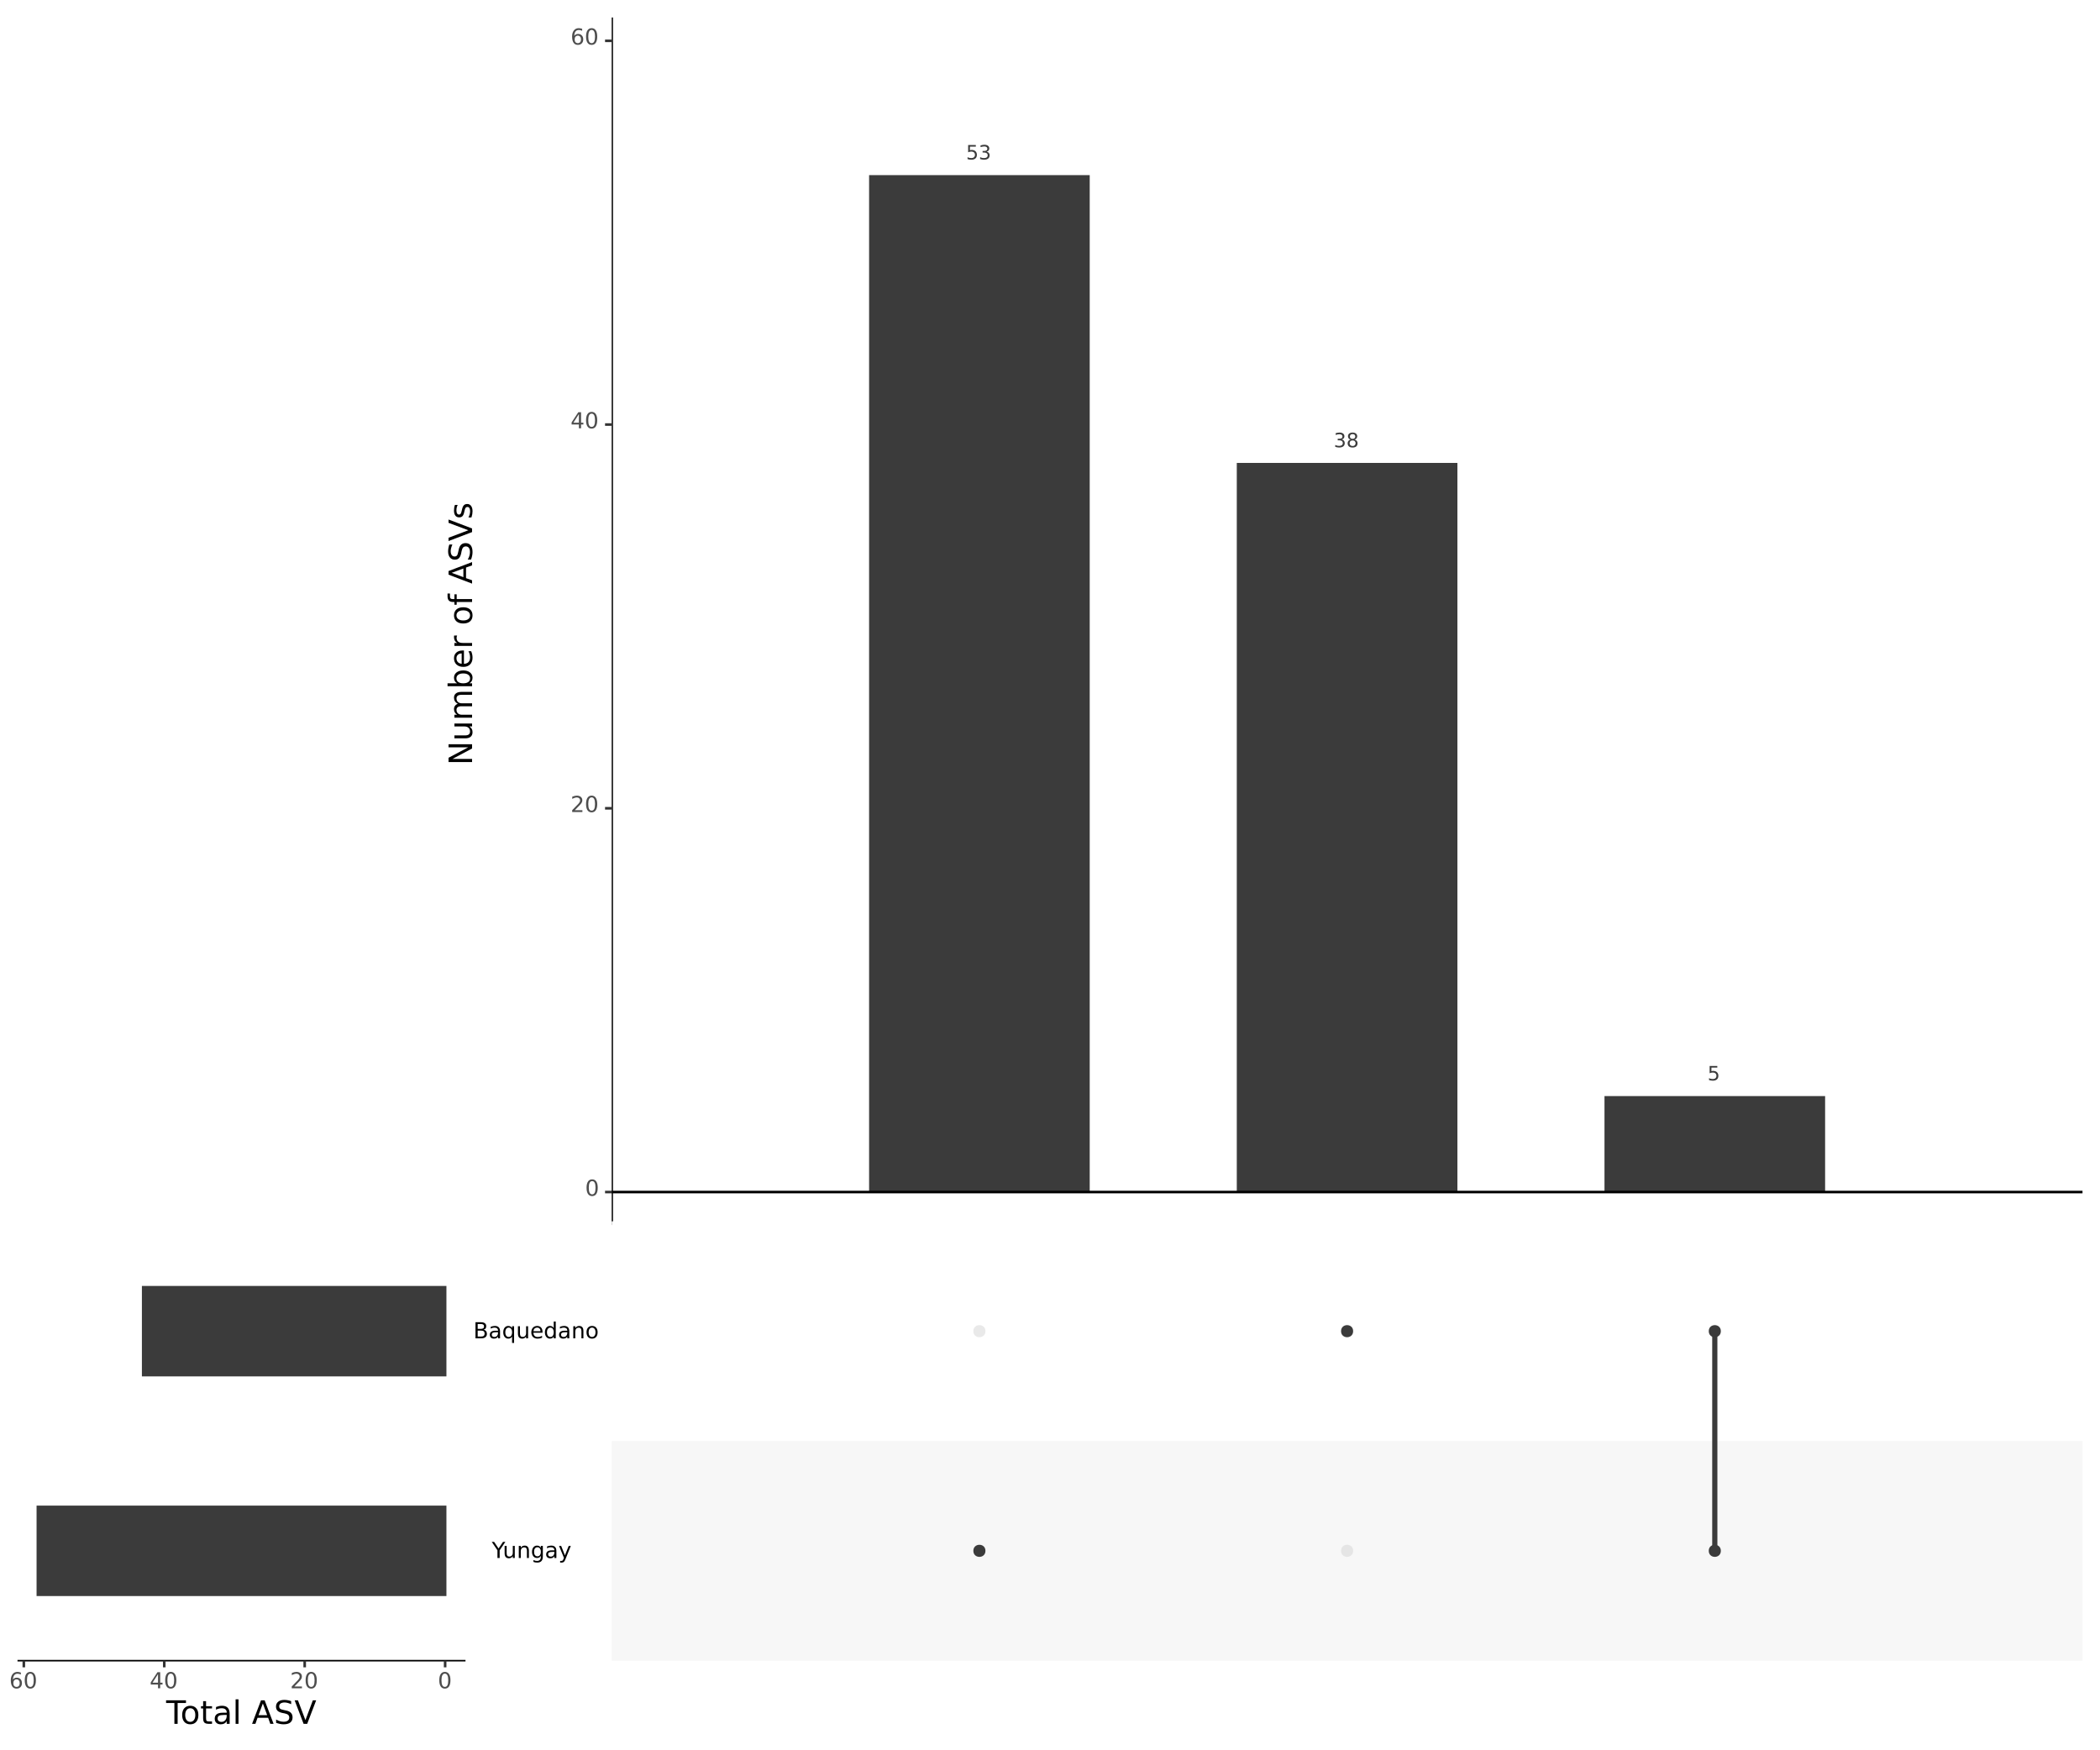 <?xml version="1.0" encoding="UTF-8"?>
<svg xmlns="http://www.w3.org/2000/svg" xmlns:xlink="http://www.w3.org/1999/xlink" width="864pt" height="720pt" viewBox="0 0 864 720" version="1.1">
<defs>
<g>
<symbol overflow="visible" id="glyph0-0">
<path style="stroke:none;" d="M 0.406 1.438 L 0.406 -5.734 L 4.469 -5.734 L 4.469 1.438 Z M 0.859 0.984 L 4.016 0.984 L 4.016 -5.281 L 0.859 -5.281 Z M 0.859 0.984 "/>
</symbol>
<symbol overflow="visible" id="glyph0-1">
<path style="stroke:none;" d="M 0.875 -5.938 L 4.031 -5.938 L 4.031 -5.266 L 1.609 -5.266 L 1.609 -3.797 C 1.723 -3.836 1.836 -3.867 1.953 -3.891 C 2.078 -3.91 2.195 -3.922 2.312 -3.922 C 2.977 -3.922 3.504 -3.738 3.891 -3.375 C 4.273 -3.008 4.469 -2.52 4.469 -1.906 C 4.469 -1.27 4.27 -0.773 3.875 -0.422 C 3.477 -0.066 2.914 0.109 2.188 0.109 C 1.938 0.109 1.68 0.086 1.422 0.047 C 1.172 0.004 0.906 -0.055 0.625 -0.141 L 0.625 -0.953 C 0.863 -0.816 1.109 -0.719 1.359 -0.656 C 1.617 -0.594 1.891 -0.562 2.172 -0.562 C 2.629 -0.562 2.992 -0.68 3.266 -0.922 C 3.535 -1.16 3.672 -1.488 3.672 -1.906 C 3.672 -2.32 3.535 -2.648 3.266 -2.891 C 2.992 -3.129 2.629 -3.25 2.172 -3.25 C 1.961 -3.25 1.75 -3.223 1.531 -3.172 C 1.32 -3.129 1.102 -3.055 0.875 -2.953 Z M 0.875 -5.938 "/>
</symbol>
<symbol overflow="visible" id="glyph0-2">
<path style="stroke:none;" d="M 3.297 -3.203 C 3.68 -3.117 3.984 -2.945 4.203 -2.688 C 4.422 -2.426 4.531 -2.102 4.531 -1.719 C 4.531 -1.133 4.328 -0.68 3.922 -0.359 C 3.516 -0.047 2.941 0.109 2.203 0.109 C 1.953 0.109 1.695 0.082 1.438 0.031 C 1.176 -0.008 0.906 -0.078 0.625 -0.172 L 0.625 -0.953 C 0.844 -0.828 1.082 -0.727 1.344 -0.656 C 1.613 -0.594 1.895 -0.562 2.188 -0.562 C 2.688 -0.562 3.066 -0.66 3.328 -0.859 C 3.598 -1.055 3.734 -1.344 3.734 -1.719 C 3.734 -2.07 3.609 -2.348 3.359 -2.547 C 3.117 -2.742 2.781 -2.844 2.344 -2.844 L 1.641 -2.844 L 1.641 -3.5 L 2.375 -3.5 C 2.77 -3.5 3.07 -3.578 3.281 -3.734 C 3.488 -3.891 3.594 -4.117 3.594 -4.422 C 3.594 -4.723 3.484 -4.953 3.266 -5.109 C 3.047 -5.273 2.738 -5.359 2.344 -5.359 C 2.113 -5.359 1.875 -5.332 1.625 -5.281 C 1.375 -5.238 1.098 -5.172 0.797 -5.078 L 0.797 -5.781 C 1.098 -5.875 1.383 -5.941 1.656 -5.984 C 1.926 -6.023 2.176 -6.047 2.406 -6.047 C 3.02 -6.047 3.504 -5.906 3.859 -5.625 C 4.211 -5.352 4.391 -4.977 4.391 -4.5 C 4.391 -4.176 4.297 -3.898 4.109 -3.672 C 3.922 -3.441 3.648 -3.285 3.297 -3.203 Z M 3.297 -3.203 "/>
</symbol>
<symbol overflow="visible" id="glyph0-3">
<path style="stroke:none;" d="M 2.594 -2.812 C 2.207 -2.812 1.906 -2.707 1.688 -2.5 C 1.469 -2.301 1.359 -2.023 1.359 -1.672 C 1.359 -1.316 1.469 -1.035 1.688 -0.828 C 1.906 -0.617 2.207 -0.516 2.594 -0.516 C 2.969 -0.516 3.266 -0.617 3.484 -0.828 C 3.703 -1.035 3.812 -1.316 3.812 -1.672 C 3.812 -2.023 3.703 -2.301 3.484 -2.5 C 3.266 -2.707 2.969 -2.812 2.594 -2.812 Z M 1.781 -3.156 C 1.438 -3.238 1.164 -3.398 0.969 -3.641 C 0.781 -3.879 0.688 -4.164 0.688 -4.5 C 0.688 -4.977 0.852 -5.352 1.188 -5.625 C 1.531 -5.906 2 -6.047 2.594 -6.047 C 3.176 -6.047 3.633 -5.906 3.969 -5.625 C 4.312 -5.352 4.484 -4.977 4.484 -4.5 C 4.484 -4.164 4.383 -3.879 4.188 -3.641 C 4 -3.398 3.734 -3.238 3.391 -3.156 C 3.773 -3.07 4.078 -2.895 4.297 -2.625 C 4.516 -2.363 4.625 -2.047 4.625 -1.672 C 4.625 -1.098 4.445 -0.656 4.094 -0.344 C 3.738 -0.039 3.238 0.109 2.594 0.109 C 1.938 0.109 1.43 -0.039 1.078 -0.344 C 0.723 -0.656 0.547 -1.098 0.547 -1.672 C 0.547 -2.047 0.656 -2.363 0.875 -2.625 C 1.094 -2.895 1.395 -3.07 1.781 -3.156 Z M 1.484 -4.422 C 1.484 -4.117 1.578 -3.879 1.766 -3.703 C 1.961 -3.535 2.238 -3.453 2.594 -3.453 C 2.938 -3.453 3.203 -3.535 3.391 -3.703 C 3.586 -3.879 3.688 -4.117 3.688 -4.422 C 3.688 -4.734 3.586 -4.973 3.391 -5.141 C 3.203 -5.316 2.938 -5.406 2.594 -5.406 C 2.238 -5.406 1.961 -5.316 1.766 -5.141 C 1.578 -4.973 1.484 -4.734 1.484 -4.422 Z M 1.484 -4.422 "/>
</symbol>
<symbol overflow="visible" id="glyph1-0">
<path style="stroke:none;" d="M 0.453 1.609 L 0.453 -6.406 L 5 -6.406 L 5 1.609 Z M 0.969 1.094 L 4.5 1.094 L 4.5 -5.906 L 0.969 -5.906 Z M 0.969 1.094 "/>
</symbol>
<symbol overflow="visible" id="glyph1-1">
<path style="stroke:none;" d="M 2.891 -6.031 C 2.43 -6.031 2.082 -5.801 1.844 -5.344 C 1.613 -4.895 1.5 -4.219 1.5 -3.312 C 1.5 -2.395 1.613 -1.707 1.844 -1.25 C 2.082 -0.801 2.43 -0.578 2.891 -0.578 C 3.359 -0.578 3.707 -0.801 3.938 -1.25 C 4.164 -1.707 4.281 -2.395 4.281 -3.312 C 4.281 -4.219 4.164 -4.895 3.938 -5.344 C 3.707 -5.801 3.359 -6.031 2.891 -6.031 Z M 2.891 -6.75 C 3.629 -6.75 4.195 -6.453 4.594 -5.859 C 4.988 -5.273 5.188 -4.426 5.188 -3.312 C 5.188 -2.195 4.988 -1.344 4.594 -0.75 C 4.195 -0.164 3.629 0.125 2.891 0.125 C 2.148 0.125 1.582 -0.164 1.188 -0.75 C 0.789 -1.344 0.594 -2.195 0.594 -3.312 C 0.594 -4.426 0.789 -5.273 1.188 -5.859 C 1.582 -6.453 2.148 -6.75 2.891 -6.75 Z M 2.891 -6.75 "/>
</symbol>
<symbol overflow="visible" id="glyph1-2">
<path style="stroke:none;" d="M 1.75 -0.75 L 4.875 -0.75 L 4.875 0 L 0.672 0 L 0.672 -0.75 C 1.004 -1.102 1.461 -1.578 2.047 -2.172 C 2.641 -2.766 3.016 -3.148 3.172 -3.328 C 3.453 -3.648 3.648 -3.922 3.766 -4.141 C 3.879 -4.359 3.938 -4.578 3.938 -4.797 C 3.938 -5.148 3.812 -5.438 3.562 -5.656 C 3.32 -5.883 3.004 -6 2.609 -6 C 2.328 -6 2.031 -5.945 1.719 -5.844 C 1.406 -5.75 1.066 -5.602 0.703 -5.406 L 0.703 -6.312 C 1.066 -6.457 1.406 -6.566 1.719 -6.641 C 2.031 -6.711 2.316 -6.75 2.578 -6.75 C 3.266 -6.75 3.812 -6.578 4.219 -6.234 C 4.633 -5.891 4.844 -5.43 4.844 -4.859 C 4.844 -4.586 4.789 -4.328 4.688 -4.078 C 4.582 -3.836 4.395 -3.551 4.125 -3.219 C 4.051 -3.133 3.816 -2.883 3.422 -2.469 C 3.023 -2.062 2.469 -1.488 1.75 -0.75 Z M 1.75 -0.75 "/>
</symbol>
<symbol overflow="visible" id="glyph1-3">
<path style="stroke:none;" d="M 3.438 -5.844 L 1.172 -2.312 L 3.438 -2.312 Z M 3.203 -6.625 L 4.328 -6.625 L 4.328 -2.312 L 5.281 -2.312 L 5.281 -1.562 L 4.328 -1.562 L 4.328 0 L 3.438 0 L 3.438 -1.562 L 0.438 -1.562 L 0.438 -2.422 Z M 3.203 -6.625 "/>
</symbol>
<symbol overflow="visible" id="glyph1-4">
<path style="stroke:none;" d="M 3 -3.672 C 2.594 -3.672 2.27 -3.531 2.031 -3.25 C 1.801 -2.977 1.688 -2.602 1.688 -2.125 C 1.688 -1.645 1.801 -1.266 2.031 -0.984 C 2.27 -0.711 2.594 -0.578 3 -0.578 C 3.406 -0.578 3.723 -0.711 3.953 -0.984 C 4.191 -1.266 4.312 -1.645 4.312 -2.125 C 4.312 -2.602 4.191 -2.977 3.953 -3.25 C 3.723 -3.531 3.406 -3.672 3 -3.672 Z M 4.781 -6.484 L 4.781 -5.672 C 4.551 -5.773 4.32 -5.852 4.094 -5.906 C 3.863 -5.969 3.641 -6 3.422 -6 C 2.828 -6 2.375 -5.797 2.062 -5.391 C 1.75 -4.992 1.57 -4.391 1.531 -3.578 C 1.707 -3.836 1.926 -4.035 2.188 -4.172 C 2.445 -4.305 2.738 -4.375 3.062 -4.375 C 3.719 -4.375 4.238 -4.172 4.625 -3.766 C 5.02 -3.367 5.219 -2.82 5.219 -2.125 C 5.219 -1.445 5.016 -0.898 4.609 -0.484 C 4.203 -0.078 3.664 0.125 3 0.125 C 2.238 0.125 1.656 -0.164 1.25 -0.75 C 0.844 -1.344 0.641 -2.195 0.641 -3.312 C 0.641 -4.352 0.883 -5.188 1.375 -5.812 C 1.875 -6.438 2.547 -6.75 3.391 -6.75 C 3.609 -6.75 3.832 -6.723 4.062 -6.672 C 4.289 -6.629 4.531 -6.566 4.781 -6.484 Z M 4.781 -6.484 "/>
</symbol>
<symbol overflow="visible" id="glyph1-5">
<path style="stroke:none;" d="M -0.016 -6.625 L 0.953 -6.625 L 2.781 -3.906 L 4.609 -6.625 L 5.578 -6.625 L 3.234 -3.156 L 3.234 0 L 2.328 0 L 2.328 -3.156 Z M -0.016 -6.625 "/>
</symbol>
<symbol overflow="visible" id="glyph1-6">
<path style="stroke:none;" d="M 0.766 -1.969 L 0.766 -4.969 L 1.594 -4.969 L 1.594 -2 C 1.594 -1.52 1.68 -1.16 1.859 -0.922 C 2.047 -0.691 2.32 -0.578 2.688 -0.578 C 3.133 -0.578 3.484 -0.719 3.734 -1 C 3.992 -1.281 4.125 -1.664 4.125 -2.156 L 4.125 -4.969 L 4.938 -4.969 L 4.938 0 L 4.125 0 L 4.125 -0.766 C 3.926 -0.461 3.691 -0.238 3.422 -0.094 C 3.16 0.051 2.859 0.125 2.516 0.125 C 1.941 0.125 1.504 -0.051 1.203 -0.406 C 0.91 -0.758 0.766 -1.281 0.766 -1.969 Z M 2.828 -5.094 Z M 2.828 -5.094 "/>
</symbol>
<symbol overflow="visible" id="glyph1-7">
<path style="stroke:none;" d="M 4.984 -3 L 4.984 0 L 4.172 0 L 4.172 -2.969 C 4.172 -3.445 4.078 -3.801 3.891 -4.031 C 3.711 -4.258 3.441 -4.375 3.078 -4.375 C 2.629 -4.375 2.273 -4.234 2.016 -3.953 C 1.766 -3.672 1.641 -3.289 1.641 -2.812 L 1.641 0 L 0.828 0 L 0.828 -4.969 L 1.641 -4.969 L 1.641 -4.203 C 1.836 -4.504 2.066 -4.727 2.328 -4.875 C 2.598 -5.02 2.906 -5.094 3.25 -5.094 C 3.82 -5.094 4.254 -4.914 4.547 -4.562 C 4.836 -4.207 4.984 -3.688 4.984 -3 Z M 4.984 -3 "/>
</symbol>
<symbol overflow="visible" id="glyph1-8">
<path style="stroke:none;" d="M 4.125 -2.547 C 4.125 -3.141 4 -3.598 3.75 -3.922 C 3.508 -4.242 3.172 -4.406 2.734 -4.406 C 2.297 -4.406 1.953 -4.242 1.703 -3.922 C 1.461 -3.598 1.344 -3.141 1.344 -2.547 C 1.344 -1.953 1.461 -1.492 1.703 -1.172 C 1.953 -0.848 2.297 -0.688 2.734 -0.688 C 3.172 -0.688 3.508 -0.848 3.75 -1.172 C 4 -1.492 4.125 -1.953 4.125 -2.547 Z M 4.953 -0.625 C 4.953 0.227 4.758 0.859 4.375 1.266 C 4 1.68 3.426 1.891 2.656 1.891 C 2.363 1.891 2.086 1.867 1.828 1.828 C 1.578 1.785 1.332 1.719 1.094 1.625 L 1.094 0.828 C 1.332 0.961 1.566 1.062 1.797 1.125 C 2.035 1.188 2.281 1.219 2.531 1.219 C 3.062 1.219 3.457 1.078 3.719 0.797 C 3.988 0.516 4.125 0.094 4.125 -0.469 L 4.125 -0.875 C 3.957 -0.582 3.742 -0.363 3.484 -0.219 C 3.223 -0.07 2.906 0 2.531 0 C 1.926 0 1.438 -0.227 1.062 -0.688 C 0.688 -1.156 0.5 -1.773 0.5 -2.547 C 0.5 -3.316 0.688 -3.93 1.062 -4.391 C 1.438 -4.859 1.926 -5.094 2.531 -5.094 C 2.906 -5.094 3.223 -5.02 3.484 -4.875 C 3.742 -4.727 3.957 -4.508 4.125 -4.219 L 4.125 -4.969 L 4.953 -4.969 Z M 4.953 -0.625 "/>
</symbol>
<symbol overflow="visible" id="glyph1-9">
<path style="stroke:none;" d="M 3.109 -2.5 C 2.453 -2.5 1.992 -2.422 1.734 -2.266 C 1.484 -2.117 1.359 -1.863 1.359 -1.5 C 1.359 -1.207 1.453 -0.977 1.641 -0.812 C 1.836 -0.645 2.098 -0.562 2.422 -0.562 C 2.879 -0.562 3.242 -0.719 3.516 -1.031 C 3.785 -1.352 3.922 -1.781 3.922 -2.312 L 3.922 -2.5 Z M 4.75 -2.844 L 4.75 0 L 3.922 0 L 3.922 -0.75 C 3.742 -0.445 3.516 -0.223 3.234 -0.078 C 2.953 0.055 2.613 0.125 2.219 0.125 C 1.707 0.125 1.301 -0.016 1 -0.297 C 0.695 -0.586 0.547 -0.973 0.547 -1.453 C 0.547 -2.004 0.734 -2.422 1.109 -2.703 C 1.484 -2.992 2.039 -3.141 2.781 -3.141 L 3.922 -3.141 L 3.922 -3.219 C 3.922 -3.594 3.797 -3.883 3.547 -4.094 C 3.305 -4.301 2.961 -4.406 2.516 -4.406 C 2.234 -4.406 1.957 -4.367 1.688 -4.297 C 1.414 -4.234 1.156 -4.129 0.906 -3.984 L 0.906 -4.75 C 1.207 -4.863 1.5 -4.945 1.781 -5 C 2.062 -5.062 2.336 -5.094 2.609 -5.094 C 3.328 -5.094 3.863 -4.906 4.219 -4.531 C 4.57 -4.156 4.75 -3.594 4.75 -2.844 Z M 4.75 -2.844 "/>
</symbol>
<symbol overflow="visible" id="glyph1-10">
<path style="stroke:none;" d="M 2.922 0.469 C 2.691 1.051 2.469 1.43 2.25 1.609 C 2.031 1.797 1.738 1.891 1.375 1.891 L 0.719 1.891 L 0.719 1.203 L 1.203 1.203 C 1.422 1.203 1.594 1.148 1.719 1.047 C 1.844 0.941 1.984 0.691 2.141 0.297 L 2.281 -0.078 L 0.266 -4.969 L 1.141 -4.969 L 2.688 -1.078 L 4.25 -4.969 L 5.109 -4.969 Z M 2.922 0.469 "/>
</symbol>
<symbol overflow="visible" id="glyph1-11">
<path style="stroke:none;" d="M 1.797 -3.172 L 1.797 -0.734 L 3.234 -0.734 C 3.711 -0.734 4.066 -0.832 4.297 -1.031 C 4.535 -1.238 4.656 -1.547 4.656 -1.953 C 4.656 -2.367 4.535 -2.676 4.297 -2.875 C 4.066 -3.07 3.711 -3.172 3.234 -3.172 Z M 1.797 -5.891 L 1.797 -3.891 L 3.109 -3.891 C 3.555 -3.891 3.883 -3.973 4.094 -4.141 C 4.312 -4.305 4.422 -4.555 4.422 -4.891 C 4.422 -5.223 4.312 -5.473 4.094 -5.641 C 3.883 -5.805 3.555 -5.891 3.109 -5.891 Z M 0.891 -6.625 L 3.188 -6.625 C 3.863 -6.625 4.383 -6.484 4.75 -6.203 C 5.125 -5.922 5.312 -5.516 5.312 -4.984 C 5.312 -4.578 5.219 -4.254 5.031 -4.016 C 4.844 -3.773 4.566 -3.629 4.203 -3.578 C 4.641 -3.484 4.977 -3.285 5.219 -2.984 C 5.469 -2.68 5.594 -2.305 5.594 -1.859 C 5.594 -1.266 5.391 -0.805 4.984 -0.484 C 4.586 -0.16 4.016 0 3.266 0 L 0.891 0 Z M 0.891 -6.625 "/>
</symbol>
<symbol overflow="visible" id="glyph1-12">
<path style="stroke:none;" d="M 1.344 -2.484 C 1.344 -1.879 1.469 -1.406 1.719 -1.062 C 1.969 -0.727 2.305 -0.562 2.734 -0.562 C 3.172 -0.562 3.508 -0.727 3.75 -1.062 C 4 -1.406 4.125 -1.879 4.125 -2.484 C 4.125 -3.086 4 -3.555 3.75 -3.891 C 3.508 -4.234 3.172 -4.406 2.734 -4.406 C 2.305 -4.406 1.969 -4.234 1.719 -3.891 C 1.469 -3.555 1.344 -3.086 1.344 -2.484 Z M 4.125 -0.75 C 3.957 -0.445 3.742 -0.223 3.484 -0.078 C 3.223 0.055 2.906 0.125 2.531 0.125 C 1.938 0.125 1.445 -0.113 1.062 -0.594 C 0.688 -1.07 0.5 -1.703 0.5 -2.484 C 0.5 -3.266 0.688 -3.895 1.062 -4.375 C 1.445 -4.852 1.938 -5.094 2.531 -5.094 C 2.906 -5.094 3.223 -5.02 3.484 -4.875 C 3.742 -4.727 3.957 -4.508 4.125 -4.219 L 4.125 -4.969 L 4.953 -4.969 L 4.953 1.891 L 4.125 1.891 Z M 4.125 -0.75 "/>
</symbol>
<symbol overflow="visible" id="glyph1-13">
<path style="stroke:none;" d="M 5.109 -2.688 L 5.109 -2.297 L 1.359 -2.297 C 1.391 -1.734 1.555 -1.301 1.859 -1 C 2.16 -0.707 2.582 -0.562 3.125 -0.562 C 3.438 -0.562 3.738 -0.598 4.031 -0.672 C 4.332 -0.754 4.629 -0.875 4.922 -1.031 L 4.922 -0.25 C 4.629 -0.125 4.328 -0.031 4.016 0.031 C 3.711 0.094 3.398 0.125 3.078 0.125 C 2.285 0.125 1.656 -0.102 1.188 -0.562 C 0.727 -1.02 0.5 -1.645 0.5 -2.438 C 0.5 -3.25 0.719 -3.895 1.156 -4.375 C 1.602 -4.852 2.195 -5.094 2.938 -5.094 C 3.602 -5.094 4.129 -4.875 4.516 -4.438 C 4.91 -4.008 5.109 -3.426 5.109 -2.688 Z M 4.297 -2.938 C 4.285 -3.375 4.156 -3.727 3.906 -4 C 3.664 -4.27 3.348 -4.406 2.953 -4.406 C 2.492 -4.406 2.125 -4.273 1.844 -4.016 C 1.57 -3.754 1.414 -3.391 1.375 -2.922 Z M 4.297 -2.938 "/>
</symbol>
<symbol overflow="visible" id="glyph1-14">
<path style="stroke:none;" d="M 4.125 -4.219 L 4.125 -6.906 L 4.953 -6.906 L 4.953 0 L 4.125 0 L 4.125 -0.75 C 3.957 -0.445 3.742 -0.223 3.484 -0.078 C 3.223 0.055 2.906 0.125 2.531 0.125 C 1.938 0.125 1.445 -0.113 1.062 -0.594 C 0.688 -1.07 0.5 -1.703 0.5 -2.484 C 0.5 -3.266 0.688 -3.895 1.062 -4.375 C 1.445 -4.852 1.938 -5.094 2.531 -5.094 C 2.906 -5.094 3.223 -5.02 3.484 -4.875 C 3.742 -4.727 3.957 -4.508 4.125 -4.219 Z M 1.344 -2.484 C 1.344 -1.879 1.469 -1.406 1.719 -1.062 C 1.969 -0.727 2.305 -0.562 2.734 -0.562 C 3.172 -0.562 3.508 -0.727 3.75 -1.062 C 4 -1.406 4.125 -1.879 4.125 -2.484 C 4.125 -3.086 4 -3.555 3.75 -3.891 C 3.508 -4.234 3.172 -4.406 2.734 -4.406 C 2.305 -4.406 1.969 -4.234 1.719 -3.891 C 1.469 -3.555 1.344 -3.086 1.344 -2.484 Z M 1.344 -2.484 "/>
</symbol>
<symbol overflow="visible" id="glyph1-15">
<path style="stroke:none;" d="M 2.781 -4.406 C 2.344 -4.406 1.992 -4.234 1.734 -3.891 C 1.484 -3.547 1.359 -3.078 1.359 -2.484 C 1.359 -1.891 1.484 -1.422 1.734 -1.078 C 1.992 -0.734 2.344 -0.562 2.781 -0.562 C 3.219 -0.562 3.562 -0.734 3.812 -1.078 C 4.07 -1.422 4.203 -1.891 4.203 -2.484 C 4.203 -3.066 4.07 -3.531 3.812 -3.875 C 3.562 -4.227 3.219 -4.406 2.781 -4.406 Z M 2.781 -5.094 C 3.488 -5.094 4.047 -4.859 4.453 -4.391 C 4.859 -3.93 5.062 -3.297 5.062 -2.484 C 5.062 -1.672 4.859 -1.031 4.453 -0.562 C 4.047 -0.102 3.488 0.125 2.781 0.125 C 2.07 0.125 1.516 -0.102 1.109 -0.562 C 0.703 -1.031 0.5 -1.672 0.5 -2.484 C 0.5 -3.297 0.703 -3.93 1.109 -4.391 C 1.516 -4.859 2.07 -5.094 2.781 -5.094 Z M 2.781 -5.094 "/>
</symbol>
<symbol overflow="visible" id="glyph2-0">
<path style="stroke:none;" d="M 2.344 -0.656 L -9.359 -0.656 L -9.359 -7.297 L 2.344 -7.297 Z M 1.609 -1.406 L 1.609 -6.562 L -8.625 -6.562 L -8.625 -1.406 Z M 1.609 -1.406 "/>
</symbol>
<symbol overflow="visible" id="glyph2-1">
<path style="stroke:none;" d="M -9.688 -1.297 L -9.688 -3.062 L -1.578 -7.359 L -9.688 -7.359 L -9.688 -8.625 L 0 -8.625 L 0 -6.875 L -8.094 -2.578 L 0 -2.578 L 0 -1.297 Z M -9.688 -1.297 "/>
</symbol>
<symbol overflow="visible" id="glyph2-2">
<path style="stroke:none;" d="M -2.859 -1.125 L -7.266 -1.125 L -7.266 -2.328 L -2.906 -2.328 C -2.219 -2.328 -1.703 -2.457 -1.359 -2.719 C -1.016 -2.988 -0.844 -3.395 -0.844 -3.938 C -0.844 -4.57 -1.047 -5.078 -1.453 -5.453 C -1.867 -5.828 -2.43 -6.016 -3.141 -6.016 L -7.266 -6.016 L -7.266 -7.219 L 0 -7.219 L 0 -6.016 L -1.109 -6.016 C -0.672 -5.723 -0.344 -5.383 -0.125 -5 C 0.082 -4.625 0.188 -4.18 0.188 -3.672 C 0.188 -2.836 -0.07 -2.203 -0.594 -1.766 C -1.113 -1.336 -1.867 -1.125 -2.859 -1.125 Z M -7.438 -4.125 Z M -7.438 -4.125 "/>
</symbol>
<symbol overflow="visible" id="glyph2-3">
<path style="stroke:none;" d="M -5.875 -6.906 C -6.406 -7.207 -6.797 -7.562 -7.047 -7.969 C -7.305 -8.383 -7.438 -8.875 -7.438 -9.438 C -7.438 -10.195 -7.172 -10.781 -6.641 -11.188 C -6.109 -11.602 -5.359 -11.812 -4.391 -11.812 L 0 -11.812 L 0 -10.609 L -4.344 -10.609 C -5.039 -10.609 -5.555 -10.484 -5.891 -10.234 C -6.234 -9.992 -6.406 -9.617 -6.406 -9.109 C -6.406 -8.492 -6.195 -8.004 -5.781 -7.641 C -5.375 -7.285 -4.816 -7.109 -4.109 -7.109 L 0 -7.109 L 0 -5.906 L -4.344 -5.906 C -5.039 -5.906 -5.555 -5.781 -5.891 -5.531 C -6.234 -5.289 -6.406 -4.91 -6.406 -4.391 C -6.406 -3.785 -6.195 -3.301 -5.781 -2.938 C -5.363 -2.582 -4.805 -2.406 -4.109 -2.406 L 0 -2.406 L 0 -1.203 L -7.266 -1.203 L -7.266 -2.406 L -6.141 -2.406 C -6.578 -2.676 -6.898 -3 -7.109 -3.375 C -7.328 -3.758 -7.438 -4.211 -7.438 -4.734 C -7.438 -5.266 -7.301 -5.711 -7.031 -6.078 C -6.77 -6.453 -6.383 -6.727 -5.875 -6.906 Z M -5.875 -6.906 "/>
</symbol>
<symbol overflow="visible" id="glyph2-4">
<path style="stroke:none;" d="M -3.625 -6.469 C -4.5 -6.469 -5.188 -6.285 -5.688 -5.922 C -6.188 -5.555 -6.438 -5.062 -6.438 -4.438 C -6.438 -3.801 -6.188 -3.301 -5.688 -2.938 C -5.188 -2.582 -4.5 -2.406 -3.625 -2.406 C -2.75 -2.406 -2.062 -2.582 -1.562 -2.938 C -1.062 -3.301 -0.812 -3.801 -0.812 -4.438 C -0.812 -5.062 -1.062 -5.555 -1.562 -5.922 C -2.062 -6.285 -2.75 -6.469 -3.625 -6.469 Z M -6.156 -2.406 C -6.594 -2.656 -6.914 -2.973 -7.125 -3.359 C -7.332 -3.742 -7.438 -4.203 -7.438 -4.734 C -7.438 -5.609 -7.086 -6.32 -6.391 -6.875 C -5.691 -7.426 -4.77 -7.703 -3.625 -7.703 C -2.477 -7.703 -1.555 -7.426 -0.859 -6.875 C -0.16 -6.32 0.188 -5.609 0.188 -4.734 C 0.188 -4.203 0.082 -3.742 -0.125 -3.359 C -0.332 -2.973 -0.656 -2.656 -1.094 -2.406 L 0 -2.406 L 0 -1.203 L -10.094 -1.203 L -10.094 -2.406 Z M -6.156 -2.406 "/>
</symbol>
<symbol overflow="visible" id="glyph2-5">
<path style="stroke:none;" d="M -3.938 -7.469 L -3.344 -7.469 L -3.344 -1.984 C -2.52 -2.035 -1.895 -2.281 -1.469 -2.719 C -1.039 -3.164 -0.828 -3.785 -0.828 -4.578 C -0.828 -5.035 -0.879 -5.477 -0.984 -5.906 C -1.098 -6.332 -1.27 -6.758 -1.5 -7.188 L -0.375 -7.188 C -0.188 -6.758 -0.047 -6.316 0.047 -5.859 C 0.141 -5.41 0.188 -4.957 0.188 -4.5 C 0.188 -3.344 -0.145 -2.426 -0.812 -1.75 C -1.488 -1.07 -2.406 -0.734 -3.562 -0.734 C -4.75 -0.734 -5.691 -1.051 -6.391 -1.688 C -7.086 -2.332 -7.438 -3.203 -7.438 -4.297 C -7.438 -5.273 -7.117 -6.047 -6.484 -6.609 C -5.859 -7.18 -5.008 -7.469 -3.938 -7.469 Z M -4.281 -6.266 C -4.938 -6.266 -5.457 -6.082 -5.844 -5.719 C -6.227 -5.363 -6.422 -4.895 -6.422 -4.312 C -6.422 -3.645 -6.234 -3.109 -5.859 -2.703 C -5.484 -2.305 -4.957 -2.078 -4.281 -2.016 Z M -4.281 -6.266 "/>
</symbol>
<symbol overflow="visible" id="glyph2-6">
<path style="stroke:none;" d="M -6.141 -5.453 C -6.223 -5.328 -6.281 -5.18 -6.312 -5.016 C -6.352 -4.859 -6.375 -4.688 -6.375 -4.5 C -6.375 -3.82 -6.156 -3.301 -5.719 -2.938 C -5.281 -2.582 -4.648 -2.406 -3.828 -2.406 L 0 -2.406 L 0 -1.203 L -7.266 -1.203 L -7.266 -2.406 L -6.141 -2.406 C -6.578 -2.656 -6.898 -2.977 -7.109 -3.375 C -7.328 -3.781 -7.438 -4.27 -7.438 -4.844 C -7.438 -4.926 -7.43 -5.016 -7.422 -5.109 C -7.41 -5.211 -7.395 -5.328 -7.375 -5.453 Z M -6.141 -5.453 "/>
</symbol>
<symbol overflow="visible" id="glyph2-7">
<path style="stroke:none;" d=""/>
</symbol>
<symbol overflow="visible" id="glyph2-8">
<path style="stroke:none;" d="M -6.422 -4.062 C -6.422 -3.426 -6.172 -2.922 -5.672 -2.547 C -5.172 -2.172 -4.488 -1.984 -3.625 -1.984 C -2.758 -1.984 -2.078 -2.164 -1.578 -2.531 C -1.078 -2.906 -0.828 -3.414 -0.828 -4.062 C -0.828 -4.695 -1.078 -5.203 -1.578 -5.578 C -2.078 -5.953 -2.758 -6.141 -3.625 -6.141 C -4.488 -6.141 -5.172 -5.953 -5.672 -5.578 C -6.172 -5.203 -6.422 -4.695 -6.422 -4.062 Z M -7.438 -4.062 C -7.438 -5.102 -7.098 -5.922 -6.422 -6.516 C -5.754 -7.109 -4.82 -7.406 -3.625 -7.406 C -2.438 -7.406 -1.504 -7.109 -0.828 -6.516 C -0.148 -5.922 0.188 -5.102 0.188 -4.062 C 0.188 -3.02 -0.148 -2.203 -0.828 -1.609 C -1.504 -1.023 -2.438 -0.734 -3.625 -0.734 C -4.82 -0.734 -5.754 -1.023 -6.422 -1.609 C -7.098 -2.203 -7.438 -3.02 -7.438 -4.062 Z M -7.438 -4.062 "/>
</symbol>
<symbol overflow="visible" id="glyph2-9">
<path style="stroke:none;" d="M -10.094 -4.922 L -9.094 -4.922 L -9.094 -3.781 C -9.094 -3.352 -9.004 -3.055 -8.828 -2.891 C -8.66 -2.723 -8.352 -2.641 -7.906 -2.641 L -7.266 -2.641 L -7.266 -4.609 L -6.328 -4.609 L -6.328 -2.641 L 0 -2.641 L 0 -1.453 L -6.328 -1.453 L -6.328 -0.312 L -7.266 -0.312 L -7.266 -1.453 L -7.766 -1.453 C -8.578 -1.453 -9.164 -1.641 -9.531 -2.016 C -9.906 -2.391 -10.094 -2.984 -10.094 -3.797 Z M -10.094 -4.922 "/>
</symbol>
<symbol overflow="visible" id="glyph2-10">
<path style="stroke:none;" d="M -8.391 -4.547 L -3.578 -2.766 L -3.578 -6.328 Z M -9.688 -3.797 L -9.688 -5.281 L 0 -8.969 L 0 -7.609 L -2.484 -6.734 L -2.484 -2.359 L 0 -1.484 L 0 -0.109 Z M -9.688 -3.797 "/>
</symbol>
<symbol overflow="visible" id="glyph2-11">
<path style="stroke:none;" d="M -9.359 -7.109 L -8.094 -7.109 C -8.32 -6.609 -8.492 -6.133 -8.609 -5.688 C -8.734 -5.25 -8.797 -4.828 -8.797 -4.422 C -8.797 -3.711 -8.656 -3.16 -8.375 -2.766 C -8.102 -2.379 -7.711 -2.188 -7.203 -2.188 C -6.773 -2.188 -6.453 -2.316 -6.234 -2.578 C -6.016 -2.836 -5.836 -3.328 -5.703 -4.047 L -5.531 -4.828 C -5.352 -5.805 -5.031 -6.523 -4.562 -6.984 C -4.094 -7.453 -3.461 -7.688 -2.672 -7.688 C -1.734 -7.688 -1.02 -7.367 -0.531 -6.734 C -0.051 -6.109 0.188 -5.191 0.188 -3.984 C 0.188 -3.523 0.133 -3.035 0.031 -2.516 C -0.07 -2.004 -0.223 -1.473 -0.422 -0.922 L -1.781 -0.922 C -1.477 -1.453 -1.25 -1.973 -1.094 -2.484 C -0.945 -2.992 -0.875 -3.492 -0.875 -3.984 C -0.875 -4.734 -1.02 -5.312 -1.312 -5.719 C -1.602 -6.125 -2.023 -6.328 -2.578 -6.328 C -3.047 -6.328 -3.414 -6.18 -3.688 -5.891 C -3.957 -5.598 -4.16 -5.117 -4.297 -4.453 L -4.453 -3.656 C -4.641 -2.676 -4.941 -1.969 -5.359 -1.531 C -5.773 -1.094 -6.352 -0.875 -7.094 -0.875 C -7.945 -0.875 -8.617 -1.176 -9.109 -1.781 C -9.609 -2.383 -9.859 -3.219 -9.859 -4.281 C -9.859 -4.727 -9.816 -5.188 -9.734 -5.656 C -9.648 -6.133 -9.523 -6.617 -9.359 -7.109 Z M -9.359 -7.109 "/>
</symbol>
<symbol overflow="visible" id="glyph2-12">
<path style="stroke:none;" d="M 0 -3.797 L -9.688 -0.109 L -9.688 -1.469 L -1.531 -4.547 L -9.688 -7.609 L -9.688 -8.969 L 0 -5.281 Z M 0 -3.797 "/>
</symbol>
<symbol overflow="visible" id="glyph2-13">
<path style="stroke:none;" d="M -7.047 -5.875 L -5.922 -5.875 C -6.098 -5.539 -6.227 -5.191 -6.312 -4.828 C -6.395 -4.461 -6.438 -4.086 -6.438 -3.703 C -6.438 -3.109 -6.344 -2.66 -6.156 -2.359 C -5.977 -2.066 -5.707 -1.922 -5.344 -1.922 C -5.07 -1.922 -4.859 -2.023 -4.703 -2.234 C -4.547 -2.453 -4.395 -2.879 -4.25 -3.516 L -4.156 -3.938 C -3.977 -4.781 -3.723 -5.379 -3.391 -5.734 C -3.055 -6.086 -2.594 -6.266 -2 -6.266 C -1.332 -6.266 -0.801 -6 -0.406 -5.469 C -0.008 -4.938 0.188 -4.203 0.188 -3.266 C 0.188 -2.879 0.148 -2.473 0.078 -2.047 C 0.004 -1.629 -0.109 -1.188 -0.266 -0.719 L -1.5 -0.719 C -1.27 -1.156 -1.098 -1.586 -0.984 -2.016 C -0.867 -2.453 -0.812 -2.879 -0.812 -3.297 C -0.812 -3.859 -0.906 -4.289 -1.094 -4.594 C -1.289 -4.895 -1.562 -5.047 -1.906 -5.047 C -2.238 -5.047 -2.488 -4.938 -2.656 -4.719 C -2.832 -4.5 -3 -4.02 -3.156 -3.281 L -3.25 -2.859 C -3.406 -2.117 -3.645 -1.582 -3.969 -1.25 C -4.289 -0.926 -4.734 -0.766 -5.297 -0.766 C -5.984 -0.766 -6.508 -1.004 -6.875 -1.484 C -7.25 -1.973 -7.438 -2.664 -7.438 -3.562 C -7.438 -4 -7.406 -4.41 -7.344 -4.797 C -7.281 -5.191 -7.18 -5.551 -7.047 -5.875 Z M -7.047 -5.875 "/>
</symbol>
<symbol overflow="visible" id="glyph3-0">
<path style="stroke:none;" d="M 0.656 2.344 L 0.656 -9.359 L 7.297 -9.359 L 7.297 2.344 Z M 1.406 1.609 L 6.562 1.609 L 6.562 -8.625 L 1.406 -8.625 Z M 1.406 1.609 "/>
</symbol>
<symbol overflow="visible" id="glyph3-1">
<path style="stroke:none;" d="M -0.031 -9.688 L 8.156 -9.688 L 8.156 -8.578 L 4.719 -8.578 L 4.719 0 L 3.391 0 L 3.391 -8.578 L -0.031 -8.578 Z M -0.031 -9.688 "/>
</symbol>
<symbol overflow="visible" id="glyph3-2">
<path style="stroke:none;" d="M 4.062 -6.422 C 3.426 -6.422 2.922 -6.172 2.547 -5.672 C 2.172 -5.172 1.984 -4.488 1.984 -3.625 C 1.984 -2.758 2.164 -2.078 2.531 -1.578 C 2.906 -1.078 3.414 -0.828 4.062 -0.828 C 4.695 -0.828 5.203 -1.078 5.578 -1.578 C 5.953 -2.078 6.141 -2.758 6.141 -3.625 C 6.141 -4.488 5.953 -5.172 5.578 -5.672 C 5.203 -6.172 4.695 -6.422 4.062 -6.422 Z M 4.062 -7.438 C 5.102 -7.438 5.922 -7.098 6.516 -6.422 C 7.109 -5.754 7.406 -4.82 7.406 -3.625 C 7.406 -2.438 7.109 -1.504 6.516 -0.828 C 5.922 -0.148 5.102 0.188 4.062 0.188 C 3.02 0.188 2.203 -0.148 1.609 -0.828 C 1.023 -1.504 0.734 -2.438 0.734 -3.625 C 0.734 -4.82 1.023 -5.754 1.609 -6.422 C 2.203 -7.098 3.02 -7.438 4.062 -7.438 Z M 4.062 -7.438 "/>
</symbol>
<symbol overflow="visible" id="glyph3-3">
<path style="stroke:none;" d="M 2.438 -9.328 L 2.438 -7.266 L 4.891 -7.266 L 4.891 -6.328 L 2.438 -6.328 L 2.438 -2.391 C 2.438 -1.797 2.516 -1.414 2.672 -1.25 C 2.836 -1.082 3.164 -1 3.656 -1 L 4.891 -1 L 4.891 0 L 3.656 0 C 2.738 0 2.102 -0.172 1.75 -0.516 C 1.406 -0.859 1.234 -1.484 1.234 -2.391 L 1.234 -6.328 L 0.359 -6.328 L 0.359 -7.266 L 1.234 -7.266 L 1.234 -9.328 Z M 2.438 -9.328 "/>
</symbol>
<symbol overflow="visible" id="glyph3-4">
<path style="stroke:none;" d="M 4.547 -3.656 C 3.586 -3.656 2.922 -3.539 2.547 -3.312 C 2.172 -3.094 1.984 -2.719 1.984 -2.188 C 1.984 -1.77 2.125 -1.438 2.406 -1.188 C 2.688 -0.938 3.066 -0.812 3.547 -0.812 C 4.211 -0.812 4.742 -1.047 5.141 -1.516 C 5.535 -1.984 5.734 -2.609 5.734 -3.391 L 5.734 -3.656 Z M 6.938 -4.141 L 6.938 0 L 5.734 0 L 5.734 -1.109 C 5.461 -0.66 5.125 -0.332 4.719 -0.125 C 4.312 0.082 3.816 0.188 3.234 0.188 C 2.484 0.188 1.891 -0.02 1.453 -0.438 C 1.016 -0.852 0.797 -1.41 0.797 -2.109 C 0.797 -2.93 1.066 -3.547 1.609 -3.953 C 2.16 -4.367 2.977 -4.578 4.062 -4.578 L 5.734 -4.578 L 5.734 -4.703 C 5.734 -5.254 5.551 -5.676 5.188 -5.969 C 4.832 -6.27 4.328 -6.422 3.672 -6.422 C 3.254 -6.422 2.848 -6.367 2.453 -6.266 C 2.066 -6.172 1.691 -6.023 1.328 -5.828 L 1.328 -6.938 C 1.766 -7.102 2.188 -7.227 2.594 -7.312 C 3.008 -7.395 3.41 -7.438 3.797 -7.438 C 4.848 -7.438 5.633 -7.16 6.156 -6.609 C 6.676 -6.066 6.938 -5.242 6.938 -4.141 Z M 6.938 -4.141 "/>
</symbol>
<symbol overflow="visible" id="glyph3-5">
<path style="stroke:none;" d="M 1.25 -10.094 L 2.438 -10.094 L 2.438 0 L 1.25 0 Z M 1.25 -10.094 "/>
</symbol>
<symbol overflow="visible" id="glyph3-6">
<path style="stroke:none;" d=""/>
</symbol>
<symbol overflow="visible" id="glyph3-7">
<path style="stroke:none;" d="M 4.547 -8.391 L 2.766 -3.578 L 6.328 -3.578 Z M 3.797 -9.688 L 5.281 -9.688 L 8.969 0 L 7.609 0 L 6.734 -2.484 L 2.359 -2.484 L 1.484 0 L 0.109 0 Z M 3.797 -9.688 "/>
</symbol>
<symbol overflow="visible" id="glyph3-8">
<path style="stroke:none;" d="M 7.109 -9.359 L 7.109 -8.094 C 6.609 -8.32 6.133 -8.492 5.688 -8.609 C 5.25 -8.734 4.828 -8.797 4.422 -8.797 C 3.711 -8.797 3.16 -8.656 2.766 -8.375 C 2.379 -8.102 2.188 -7.711 2.188 -7.203 C 2.188 -6.773 2.316 -6.453 2.578 -6.234 C 2.836 -6.016 3.328 -5.836 4.047 -5.703 L 4.828 -5.531 C 5.805 -5.352 6.523 -5.031 6.984 -4.562 C 7.453 -4.094 7.688 -3.461 7.688 -2.672 C 7.688 -1.734 7.367 -1.02 6.734 -0.531 C 6.109 -0.051 5.191 0.188 3.984 0.188 C 3.523 0.188 3.035 0.133 2.516 0.031 C 2.004 -0.07 1.473 -0.223 0.922 -0.422 L 0.922 -1.781 C 1.453 -1.477 1.973 -1.25 2.484 -1.094 C 2.992 -0.945 3.492 -0.875 3.984 -0.875 C 4.734 -0.875 5.312 -1.02 5.719 -1.312 C 6.125 -1.602 6.328 -2.023 6.328 -2.578 C 6.328 -3.047 6.18 -3.414 5.891 -3.688 C 5.598 -3.957 5.117 -4.16 4.453 -4.297 L 3.656 -4.453 C 2.676 -4.641 1.969 -4.941 1.531 -5.359 C 1.094 -5.773 0.875 -6.352 0.875 -7.094 C 0.875 -7.945 1.176 -8.617 1.781 -9.109 C 2.383 -9.609 3.219 -9.859 4.281 -9.859 C 4.727 -9.859 5.188 -9.816 5.656 -9.734 C 6.133 -9.648 6.617 -9.523 7.109 -9.359 Z M 7.109 -9.359 "/>
</symbol>
<symbol overflow="visible" id="glyph3-9">
<path style="stroke:none;" d="M 3.797 0 L 0.109 -9.688 L 1.469 -9.688 L 4.547 -1.531 L 7.609 -9.688 L 8.969 -9.688 L 5.281 0 Z M 3.797 0 "/>
</symbol>
</g>
<clipPath id="clip1">
  <path d="M 172.801 0 L 864 0 L 864 504 L 172.801 504 Z M 172.801 0 "/>
</clipPath>
<clipPath id="clip2">
  <path d="M 251.672 7.199 L 856.801 7.199 L 856.801 513.359 L 251.672 513.359 Z M 251.672 7.199 "/>
</clipPath>
<clipPath id="clip3">
  <path d="M 251.672 411 L 856.801 411 L 856.801 412 L 251.672 412 Z M 251.672 411 "/>
</clipPath>
<clipPath id="clip4">
  <path d="M 251.672 253 L 856.801 253 L 856.801 254 L 251.672 254 Z M 251.672 253 "/>
</clipPath>
<clipPath id="clip5">
  <path d="M 251.672 95 L 856.801 95 L 856.801 96 L 251.672 96 Z M 251.672 95 "/>
</clipPath>
<clipPath id="clip6">
  <path d="M 251.672 489 L 856.801 489 L 856.801 491 L 251.672 491 Z M 251.672 489 "/>
</clipPath>
<clipPath id="clip7">
  <path d="M 251.672 331 L 856.801 331 L 856.801 334 L 251.672 334 Z M 251.672 331 "/>
</clipPath>
<clipPath id="clip8">
  <path d="M 251.672 174 L 856.801 174 L 856.801 176 L 251.672 176 Z M 251.672 174 "/>
</clipPath>
<clipPath id="clip9">
  <path d="M 251.672 16 L 856.801 16 L 856.801 18 L 251.672 18 Z M 251.672 16 "/>
</clipPath>
<clipPath id="clip10">
  <path d="M 251.672 7.199 L 253 7.199 L 253 513.359 L 251.672 513.359 Z M 251.672 7.199 "/>
</clipPath>
<clipPath id="clip11">
  <path d="M 251.672 489 L 856.801 489 L 856.801 491 L 251.672 491 Z M 251.672 489 "/>
</clipPath>
<clipPath id="clip12">
  <path d="M 172.801 504 L 864 504 L 864 720 L 172.801 720 Z M 172.801 504 "/>
</clipPath>
<clipPath id="clip13">
  <path d="M 251.672 502.414 L 856.801 502.414 L 856.801 683.125 L 251.672 683.125 Z M 251.672 502.414 "/>
</clipPath>
<clipPath id="clip14">
  <path d="M 251.672 592 L 856.801 592 L 856.801 683.125 L 251.672 683.125 Z M 251.672 592 "/>
</clipPath>
<clipPath id="clip15">
  <path d="M 0 504 L 172.801 504 L 172.801 720 L 0 720 Z M 0 504 "/>
</clipPath>
<clipPath id="clip16">
  <path d="M 7.199 502.414 L 191.52 502.414 L 191.52 683.125 L 7.199 683.125 Z M 7.199 502.414 "/>
</clipPath>
</defs>
<g id="surface6">
<rect x="0" y="0" width="864" height="720" style="fill:rgb(100%,100%,100%);fill-opacity:1;stroke:none;"/>
<g clip-path="url(#clip1)" clip-rule="nonzero">
<path style="fill-rule:nonzero;fill:rgb(100%,100%,100%);fill-opacity:1;stroke-width:1.067;stroke-linecap:round;stroke-linejoin:round;stroke:rgb(100%,100%,100%);stroke-opacity:1;stroke-miterlimit:10;" d="M 172.801 504 L 864 504 L 864 0 L 172.801 0 Z M 172.801 504 "/>
</g>
<g clip-path="url(#clip2)" clip-rule="nonzero">
<path style=" stroke:none;fill-rule:nonzero;fill:rgb(100%,100%,100%);fill-opacity:1;" d="M 251.672 513.359 L 856.801 513.359 L 856.801 7.199 L 251.672 7.199 Z M 251.672 513.359 "/>
</g>
<g clip-path="url(#clip3)" clip-rule="nonzero">
<path style="fill:none;stroke-width:0.533;stroke-linecap:butt;stroke-linejoin:round;stroke:rgb(100%,100%,100%);stroke-opacity:1;stroke-miterlimit:10;" d="M 251.672 411.426 L 856.801 411.426 "/>
</g>
<g clip-path="url(#clip4)" clip-rule="nonzero">
<path style="fill:none;stroke-width:0.533;stroke-linecap:butt;stroke-linejoin:round;stroke:rgb(100%,100%,100%);stroke-opacity:1;stroke-miterlimit:10;" d="M 251.672 253.57 L 856.801 253.57 "/>
</g>
<g clip-path="url(#clip5)" clip-rule="nonzero">
<path style="fill:none;stroke-width:0.533;stroke-linecap:butt;stroke-linejoin:round;stroke:rgb(100%,100%,100%);stroke-opacity:1;stroke-miterlimit:10;" d="M 251.672 95.719 L 856.801 95.719 "/>
</g>
<g clip-path="url(#clip6)" clip-rule="nonzero">
<path style="fill:none;stroke-width:1.067;stroke-linecap:butt;stroke-linejoin:round;stroke:rgb(100%,100%,100%);stroke-opacity:1;stroke-miterlimit:10;" d="M 251.672 490.352 L 856.801 490.352 "/>
</g>
<g clip-path="url(#clip7)" clip-rule="nonzero">
<path style="fill:none;stroke-width:1.067;stroke-linecap:butt;stroke-linejoin:round;stroke:rgb(100%,100%,100%);stroke-opacity:1;stroke-miterlimit:10;" d="M 251.672 332.5 L 856.801 332.5 "/>
</g>
<g clip-path="url(#clip8)" clip-rule="nonzero">
<path style="fill:none;stroke-width:1.067;stroke-linecap:butt;stroke-linejoin:round;stroke:rgb(100%,100%,100%);stroke-opacity:1;stroke-miterlimit:10;" d="M 251.672 174.645 L 856.801 174.645 "/>
</g>
<g clip-path="url(#clip9)" clip-rule="nonzero">
<path style="fill:none;stroke-width:1.067;stroke-linecap:butt;stroke-linejoin:round;stroke:rgb(100%,100%,100%);stroke-opacity:1;stroke-miterlimit:10;" d="M 251.672 16.789 L 856.801 16.789 "/>
</g>
<path style=" stroke:none;fill-rule:nonzero;fill:rgb(23.137%,23.137%,23.137%);fill-opacity:1;" d="M 357.57 490.352 L 448.34 490.352 L 448.34 72.039 L 357.57 72.039 Z M 357.57 490.352 "/>
<path style=" stroke:none;fill-rule:nonzero;fill:rgb(23.137%,23.137%,23.137%);fill-opacity:1;" d="M 508.852 490.352 L 599.621 490.352 L 599.621 190.43 L 508.852 190.43 Z M 508.852 490.352 "/>
<path style=" stroke:none;fill-rule:nonzero;fill:rgb(23.137%,23.137%,23.137%);fill-opacity:1;" d="M 660.133 490.352 L 750.902 490.352 L 750.902 450.887 L 660.133 450.887 Z M 660.133 490.352 "/>
<g style="fill:rgb(23.137%,23.137%,23.137%);fill-opacity:1;">
  <use xlink:href="#glyph0-1" x="397.453" y="65.592"/>
  <use xlink:href="#glyph0-2" x="402.63" y="65.592"/>
</g>
<g style="fill:rgb(23.137%,23.137%,23.137%);fill-opacity:1;">
  <use xlink:href="#glyph0-2" x="548.734" y="183.982"/>
  <use xlink:href="#glyph0-3" x="553.911" y="183.982"/>
</g>
<g style="fill:rgb(23.137%,23.137%,23.137%);fill-opacity:1;">
  <use xlink:href="#glyph0-1" x="702.52" y="444.443"/>
</g>
<g clip-path="url(#clip10)" clip-rule="nonzero">
<path style="fill:none;stroke-width:1.067;stroke-linecap:butt;stroke-linejoin:round;stroke:rgb(0%,0%,0%);stroke-opacity:1;stroke-miterlimit:10;" d="M 251.672 513.359 L 251.672 7.199 "/>
</g>
<g clip-path="url(#clip11)" clip-rule="nonzero">
<path style="fill:none;stroke-width:1.067;stroke-linecap:butt;stroke-linejoin:round;stroke:rgb(0%,0%,0%);stroke-opacity:1;stroke-miterlimit:10;" d="M 251.672 490.352 L 856.801 490.352 "/>
</g>
<g style="fill:rgb(30.196%,30.196%,30.196%);fill-opacity:1;">
  <use xlink:href="#glyph1-1" x="240.738" y="491.898"/>
</g>
<g style="fill:rgb(30.196%,30.196%,30.196%);fill-opacity:1;">
  <use xlink:href="#glyph1-2" x="234.738" y="334.043"/>
  <use xlink:href="#glyph1-1" x="240.527" y="334.043"/>
</g>
<g style="fill:rgb(30.196%,30.196%,30.196%);fill-opacity:1;">
  <use xlink:href="#glyph1-3" x="234.738" y="176.188"/>
  <use xlink:href="#glyph1-1" x="240.527" y="176.188"/>
</g>
<g style="fill:rgb(30.196%,30.196%,30.196%);fill-opacity:1;">
  <use xlink:href="#glyph1-4" x="234.738" y="18.336"/>
  <use xlink:href="#glyph1-1" x="240.527" y="18.336"/>
</g>
<path style="fill:none;stroke-width:1.067;stroke-linecap:butt;stroke-linejoin:round;stroke:rgb(20%,20%,20%);stroke-opacity:1;stroke-miterlimit:10;" d="M 248.93 490.352 L 251.672 490.352 "/>
<path style="fill:none;stroke-width:1.067;stroke-linecap:butt;stroke-linejoin:round;stroke:rgb(20%,20%,20%);stroke-opacity:1;stroke-miterlimit:10;" d="M 248.93 332.5 L 251.672 332.5 "/>
<path style="fill:none;stroke-width:1.067;stroke-linecap:butt;stroke-linejoin:round;stroke:rgb(20%,20%,20%);stroke-opacity:1;stroke-miterlimit:10;" d="M 248.93 174.645 L 251.672 174.645 "/>
<path style="fill:none;stroke-width:1.067;stroke-linecap:butt;stroke-linejoin:round;stroke:rgb(20%,20%,20%);stroke-opacity:1;stroke-miterlimit:10;" d="M 248.93 16.789 L 251.672 16.789 "/>
<g style="fill:rgb(0%,0%,0%);fill-opacity:1;">
  <use xlink:href="#glyph2-1" x="194.226" y="314.781"/>
  <use xlink:href="#glyph2-2" x="194.226" y="304.847"/>
  <use xlink:href="#glyph2-3" x="194.226" y="296.43"/>
  <use xlink:href="#glyph2-4" x="194.226" y="283.493"/>
  <use xlink:href="#glyph2-5" x="194.226" y="275.063"/>
  <use xlink:href="#glyph2-6" x="194.226" y="266.893"/>
  <use xlink:href="#glyph2-7" x="194.226" y="261.433"/>
  <use xlink:href="#glyph2-8" x="194.226" y="257.211"/>
  <use xlink:href="#glyph2-9" x="194.226" y="249.086"/>
  <use xlink:href="#glyph2-7" x="194.226" y="244.41"/>
  <use xlink:href="#glyph2-10" x="194.226" y="240.188"/>
  <use xlink:href="#glyph2-11" x="194.226" y="231.104"/>
  <use xlink:href="#glyph2-12" x="194.226" y="222.674"/>
  <use xlink:href="#glyph2-13" x="194.226" y="213.589"/>
</g>
<g clip-path="url(#clip12)" clip-rule="nonzero">
<path style="fill-rule:nonzero;fill:rgb(100%,100%,100%);fill-opacity:1;stroke-width:1.067;stroke-linecap:round;stroke-linejoin:round;stroke:rgb(100%,100%,100%);stroke-opacity:1;stroke-miterlimit:10;" d="M 172.801 720 L 864 720 L 864 504 L 172.801 504 Z M 172.801 720 "/>
</g>
<g clip-path="url(#clip13)" clip-rule="nonzero">
<path style=" stroke:none;fill-rule:nonzero;fill:rgb(100%,100%,100%);fill-opacity:1;" d="M 251.672 683.129 L 856.801 683.129 L 856.801 502.418 L 251.672 502.418 Z M 251.672 683.129 "/>
</g>
<g clip-path="url(#clip14)" clip-rule="nonzero">
<path style=" stroke:none;fill-rule:nonzero;fill:rgb(87.843%,87.843%,87.843%);fill-opacity:0.251;" d="M 251.672 683.129 L 856.801 683.129 L 856.801 592.773 L 251.672 592.773 Z M 251.672 683.129 "/>
</g>
<path style=" stroke:none;fill-rule:nonzero;fill:rgb(23.137%,23.137%,23.137%);fill-opacity:1;" d="M 405.441 637.949 C 405.441 641.27 400.465 641.27 400.465 637.949 C 400.465 634.633 405.441 634.633 405.441 637.949 "/>
<path style=" stroke:none;fill-rule:nonzero;fill:rgb(83.137%,83.137%,83.137%);fill-opacity:0.502;" d="M 405.441 547.594 C 405.441 550.91 400.465 550.91 400.465 547.594 C 400.465 544.277 405.441 544.277 405.441 547.594 "/>
<path style=" stroke:none;fill-rule:nonzero;fill:rgb(83.137%,83.137%,83.137%);fill-opacity:0.502;" d="M 556.723 637.949 C 556.723 641.27 551.746 641.27 551.746 637.949 C 551.746 634.633 556.723 634.633 556.723 637.949 "/>
<path style=" stroke:none;fill-rule:nonzero;fill:rgb(23.137%,23.137%,23.137%);fill-opacity:1;" d="M 556.723 547.594 C 556.723 550.91 551.746 550.91 551.746 547.594 C 551.746 544.277 556.723 544.277 556.723 547.594 "/>
<path style=" stroke:none;fill-rule:nonzero;fill:rgb(23.137%,23.137%,23.137%);fill-opacity:1;" d="M 708.008 637.949 C 708.008 641.27 703.031 641.27 703.031 637.949 C 703.031 634.633 708.008 634.633 708.008 637.949 "/>
<path style=" stroke:none;fill-rule:nonzero;fill:rgb(23.137%,23.137%,23.137%);fill-opacity:1;" d="M 708.008 547.594 C 708.008 550.91 703.031 550.91 703.031 547.594 C 703.031 544.277 708.008 544.277 708.008 547.594 "/>
<path style="fill:none;stroke-width:2.134;stroke-linecap:butt;stroke-linejoin:round;stroke:rgb(23.137%,23.137%,23.137%);stroke-opacity:1;stroke-miterlimit:10;" d="M 705.52 637.949 L 705.52 547.594 "/>
<g style="fill:rgb(0%,0%,0%);fill-opacity:1;">
  <use xlink:href="#glyph1-5" x="202.34" y="640.895"/>
  <use xlink:href="#glyph1-6" x="206.854" y="640.895"/>
  <use xlink:href="#glyph1-7" x="212.62" y="640.895"/>
  <use xlink:href="#glyph1-8" x="218.387" y="640.895"/>
  <use xlink:href="#glyph1-9" x="224.162" y="640.895"/>
  <use xlink:href="#glyph1-10" x="229.737" y="640.895"/>
</g>
<g style="fill:rgb(0%,0%,0%);fill-opacity:1;">
  <use xlink:href="#glyph1-11" x="194.738" y="550.539"/>
  <use xlink:href="#glyph1-9" x="200.98" y="550.539"/>
  <use xlink:href="#glyph1-12" x="206.556" y="550.539"/>
  <use xlink:href="#glyph1-6" x="212.331" y="550.539"/>
  <use xlink:href="#glyph1-13" x="218.098" y="550.539"/>
  <use xlink:href="#glyph1-14" x="223.695" y="550.539"/>
  <use xlink:href="#glyph1-9" x="229.471" y="550.539"/>
  <use xlink:href="#glyph1-7" x="235.046" y="550.539"/>
  <use xlink:href="#glyph1-15" x="240.812" y="550.539"/>
</g>
<g clip-path="url(#clip15)" clip-rule="nonzero">
<path style="fill-rule:nonzero;fill:rgb(100%,100%,100%);fill-opacity:1;stroke-width:1.067;stroke-linecap:round;stroke-linejoin:round;stroke:rgb(100%,100%,100%);stroke-opacity:1;stroke-miterlimit:10;" d="M 0 720 L 172.801 720 L 172.801 504 L 0 504 Z M 0 720 "/>
</g>
<g clip-path="url(#clip16)" clip-rule="nonzero">
<path style=" stroke:none;fill-rule:nonzero;fill:rgb(100%,100%,100%);fill-opacity:1;" d="M 7.199 683.129 L 191.52 683.129 L 191.52 502.418 L 7.199 502.418 Z M 7.199 683.129 "/>
</g>
<path style="fill-rule:nonzero;fill:rgb(23.137%,23.137%,23.137%);fill-opacity:1;stroke-width:1.067;stroke-linecap:square;stroke-linejoin:miter;stroke:rgb(23.137%,23.137%,23.137%);stroke-opacity:1;stroke-miterlimit:10;" d="M 15.578 656.023 L 183.141 656.023 L 183.141 619.883 L 15.578 619.883 Z M 15.578 656.023 "/>
<path style="fill-rule:nonzero;fill:rgb(23.137%,23.137%,23.137%);fill-opacity:1;stroke-width:1.067;stroke-linecap:square;stroke-linejoin:miter;stroke:rgb(23.137%,23.137%,23.137%);stroke-opacity:1;stroke-miterlimit:10;" d="M 58.914 565.664 L 183.141 565.664 L 183.141 529.523 L 58.914 529.523 Z M 58.914 565.664 "/>
<path style="fill:none;stroke-width:0.64;stroke-linecap:butt;stroke-linejoin:round;stroke:rgb(0%,0%,0%);stroke-opacity:1;stroke-miterlimit:10;" d="M 7.199 683.129 L 191.52 683.129 "/>
<path style="fill:none;stroke-width:1.067;stroke-linecap:butt;stroke-linejoin:round;stroke:rgb(20%,20%,20%);stroke-opacity:1;stroke-miterlimit:10;" d="M 183.141 685.867 L 183.141 683.129 "/>
<path style="fill:none;stroke-width:1.067;stroke-linecap:butt;stroke-linejoin:round;stroke:rgb(20%,20%,20%);stroke-opacity:1;stroke-miterlimit:10;" d="M 125.359 685.867 L 125.359 683.129 "/>
<path style="fill:none;stroke-width:1.067;stroke-linecap:butt;stroke-linejoin:round;stroke:rgb(20%,20%,20%);stroke-opacity:1;stroke-miterlimit:10;" d="M 67.582 685.867 L 67.582 683.129 "/>
<path style="fill:none;stroke-width:1.067;stroke-linecap:butt;stroke-linejoin:round;stroke:rgb(20%,20%,20%);stroke-opacity:1;stroke-miterlimit:10;" d="M 9.801 685.867 L 9.801 683.129 "/>
<g style="fill:rgb(30.196%,30.196%,30.196%);fill-opacity:1;">
  <use xlink:href="#glyph1-1" x="180.141" y="694.504"/>
</g>
<g style="fill:rgb(30.196%,30.196%,30.196%);fill-opacity:1;">
  <use xlink:href="#glyph1-2" x="119.359" y="694.504"/>
  <use xlink:href="#glyph1-1" x="125.148" y="694.504"/>
</g>
<g style="fill:rgb(30.196%,30.196%,30.196%);fill-opacity:1;">
  <use xlink:href="#glyph1-3" x="61.582" y="694.504"/>
  <use xlink:href="#glyph1-1" x="67.371" y="694.504"/>
</g>
<g style="fill:rgb(30.196%,30.196%,30.196%);fill-opacity:1;">
  <use xlink:href="#glyph1-4" x="3.801" y="694.504"/>
  <use xlink:href="#glyph1-1" x="9.59" y="694.504"/>
</g>
<g style="fill:rgb(0%,0%,0%);fill-opacity:1;">
  <use xlink:href="#glyph3-1" x="68.359" y="709.128"/>
  <use xlink:href="#glyph3-2" x="74.215" y="709.128"/>
  <use xlink:href="#glyph3-3" x="82.34" y="709.128"/>
  <use xlink:href="#glyph3-4" x="87.547" y="709.128"/>
  <use xlink:href="#glyph3-5" x="95.685" y="709.128"/>
  <use xlink:href="#glyph3-6" x="99.374" y="709.128"/>
  <use xlink:href="#glyph3-7" x="103.596" y="709.128"/>
  <use xlink:href="#glyph3-8" x="112.681" y="709.128"/>
  <use xlink:href="#glyph3-9" x="121.11" y="709.128"/>
</g>
</g>
</svg>
